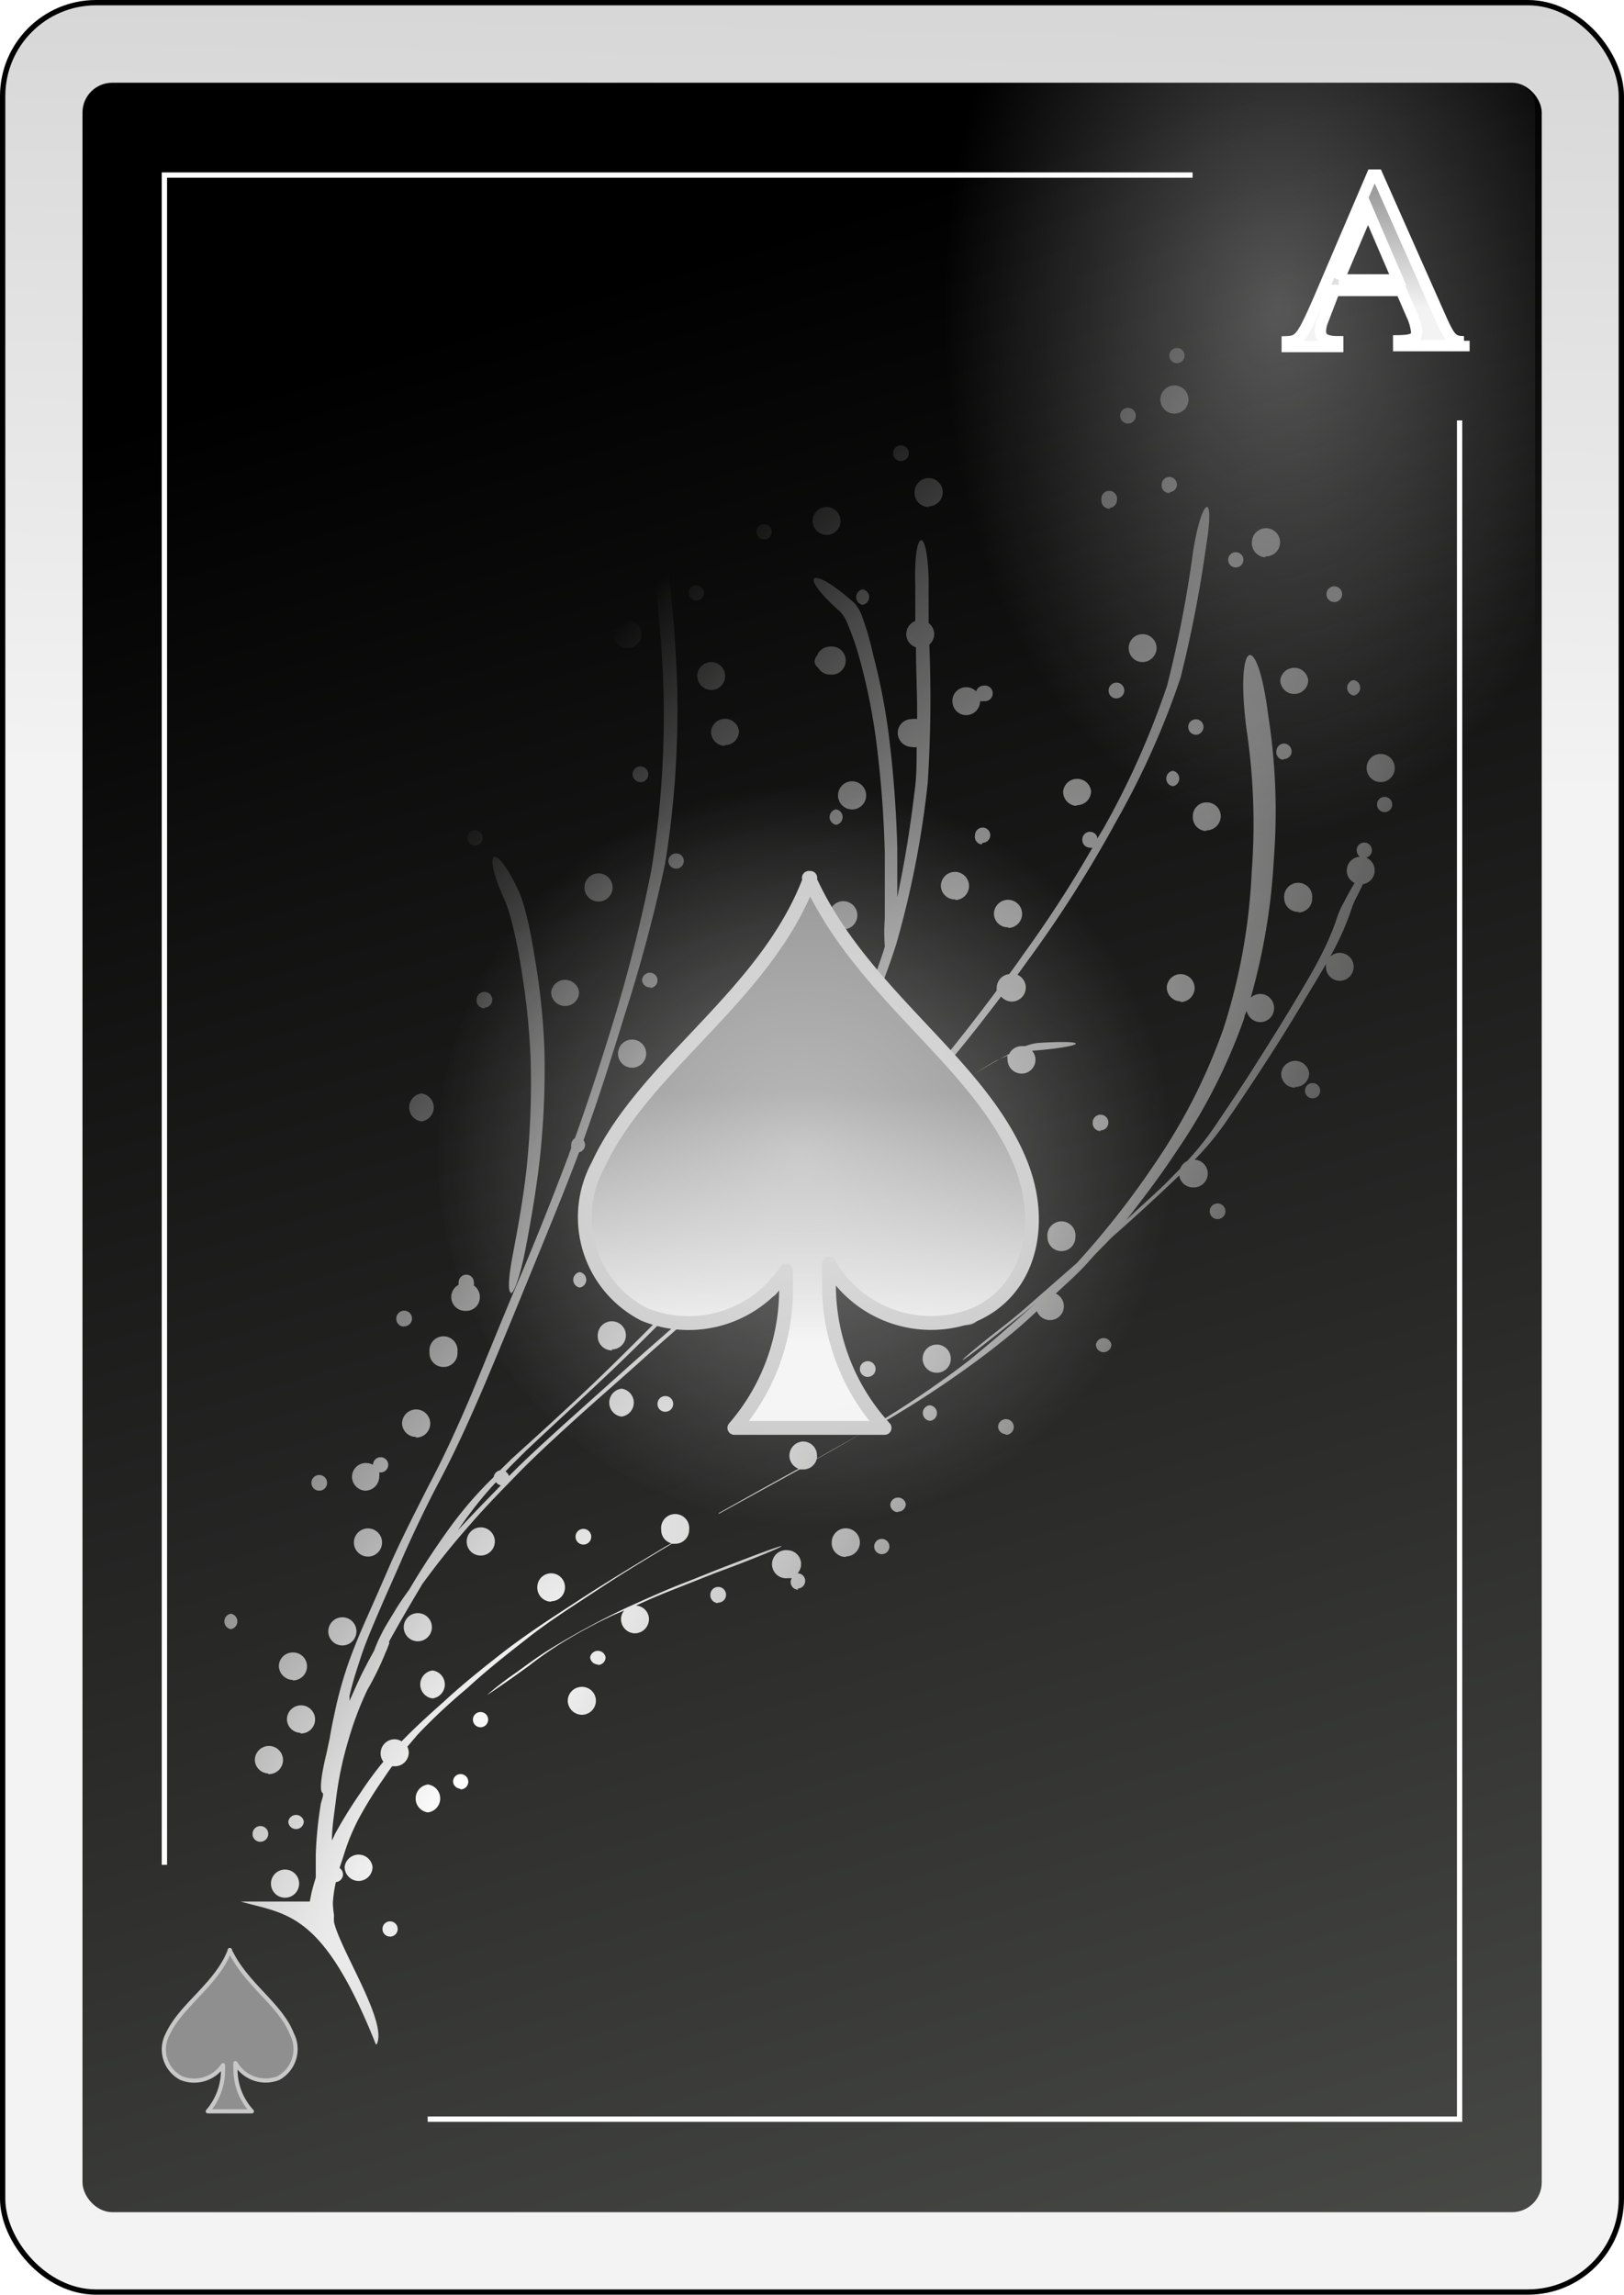 <?xml version="1.0" encoding="UTF-8" standalone="no"?>
<svg
   id="svg2"
   viewBox="0 0 70.38 99.42"
   version="1.1"
   sodipodi:docname="SA.svg"
   inkscape:version="1.3.2 (091e20e, 2023-11-25, custom)"
   width="70.38"
   height="99.42"
   xmlns:inkscape="http://www.inkscape.org/namespaces/inkscape"
   xmlns:sodipodi="http://sodipodi.sourceforge.net/DTD/sodipodi-0.dtd"
   xmlns:xlink="http://www.w3.org/1999/xlink"
   xmlns="http://www.w3.org/2000/svg"
   xmlns:svg="http://www.w3.org/2000/svg"
   xmlns:rdf="http://www.w3.org/1999/02/22-rdf-syntax-ns#"
   xmlns:cc="http://creativecommons.org/ns#"
   xmlns:dc="http://purl.org/dc/elements/1.1/">
  <sodipodi:namedview
     id="namedview6"
     pagecolor="#ffffff"
     bordercolor="#000000"
     borderopacity="0.25"
     inkscape:showpageshadow="2"
     inkscape:pageopacity="0.0"
     inkscape:pagecheckerboard="0"
     inkscape:deskcolor="#d1d1d1"
     inkscape:zoom="15.285714"
     inkscape:cx="34.771029"
     inkscape:cy="50.07944"
     inkscape:window-width="3840"
     inkscape:window-height="2054"
     inkscape:window-x="-11"
     inkscape:window-y="-11"
     inkscape:window-maximized="1"
     inkscape:current-layer="svg2" />
  <defs
     id="defs6">
    <style
       id="style1">
      .cls-1 {
        filter: url(#filter63625-0);
      }

      .cls-2 {
        stroke: #000;
        fill: url(#linear-gradient);
      }

      .cls-2, .cls-6 {
        stroke-miterlimit: 10;
        stroke-width: 0.23px;
      }

      .cls-3 {
        fill: url(#linear-gradient-2);
      }

      .cls-4 {
        opacity: 0.31;
        fill: url(#radial-gradient);
      }

      .cls-11, .cls-4, .cls-5 {
        isolation: isolate;
      }

      .cls-5 {
        opacity: 0.32;
        fill: url(#radial-gradient-2);
      }

      .cls-6 {
        fill: none;
      }

      .cls-6, .cls-8 {
        stroke: #fff;
      }

      .cls-10, .cls-7 {
        stroke: #c8c8c8;
        stroke-linejoin: round;
      }

      .cls-7 {
        stroke-width: 0.18px;
        fill: url(#linear-gradient-3);
      }

      .cls-8 {
        stroke-width: 0.49px;
        fill: url(#linear-gradient-4);
      }

      .cls-9 {
        fill: url(#radial-gradient-3);
      }

      .cls-10 {
        stroke-width: 0.6px;
        fill: url(#linear-gradient-5);
      }

      .cls-11 {
        opacity: 0.4;
        fill: url(#radial-gradient-4);
      }
    </style>
    <filter
       id="filter63625-0"
       name="filter63625-0"
       x="-0.129"
       y="-0.091"
       width="1.257"
       height="1.182">
      <feGaussianBlur
         result="feGaussianBlur63627-4"
         stdDeviation="3.76"
         id="feGaussianBlur1" />
    </filter>
    <linearGradient
       id="linear-gradient"
       x1="-1322.17"
       y1="-2189.64"
       x2="-1312.69"
       y2="-1675.13"
       gradientTransform="matrix(0.23,0,0,-0.23,341.89,-460.44)"
       gradientUnits="userSpaceOnUse">
      <stop
         offset="0"
         stop-color="#f3f3f3"
         id="stop1" />
      <stop
         offset="1"
         stop-color="#8f8f8f"
         id="stop2" />
    </linearGradient>
    <linearGradient
       id="linear-gradient-2"
       x1="-1735.43"
       y1="-1963.83"
       x2="-1603.14"
       y2="-2401.55"
       gradientTransform="matrix(0.24,0,0,-0.24,443.41,-447.7)"
       gradientUnits="userSpaceOnUse">
      <stop
         offset="0"
         id="stop3" />
      <stop
         offset="1"
         stop-color="#555753"
         id="stop4" />
    </linearGradient>
    <radialGradient
       id="radial-gradient"
       cx="2545.77"
       cy="6295.64"
       r="58.68"
       gradientTransform="matrix(-0.23,0,0,0.21,592.01,-1202.33)"
       gradientUnits="userSpaceOnUse">
      <stop
         offset="0"
         stop-color="#fff"
         id="stop5" />
      <stop
         offset="1"
         stop-color="#fff"
         stop-opacity="0"
         id="stop6" />
    </radialGradient>
    <radialGradient
       id="radial-gradient-2"
       cx="-1355.97"
       cy="-1183.84"
       r="63.15"
       gradientTransform="matrix(0.23,0,0,-0.36,374.45,-403.31)"
       xlink:href="#radial-gradient" />
    <linearGradient
       id="linear-gradient-3"
       x1="-7637.33"
       y1="-12421.6"
       x2="-7637.33"
       y2="-12367.07"
       gradientTransform="matrix(0.06,0,0,-0.06,486.06,-626.44)"
       xlink:href="#linear-gradient" />
    <linearGradient
       id="linear-gradient-4"
       x1="198.34"
       y1="891.06"
       x2="198.34"
       y2="896.87"
       gradientTransform="matrix(1,0,0,-1,-131.55,913.82)"
       xlink:href="#linear-gradient" />
    <radialGradient
       id="radial-gradient-3"
       cx="709.6"
       cy="1329.35"
       r="25.37"
       gradientTransform="matrix(0.83,0.56,2.15,-3.16,-3419.44,3889.27)"
       xlink:href="#radial-gradient" />
    <linearGradient
       id="linear-gradient-5"
       x1="-2078.91"
       y1="-2893.78"
       x2="-2078.91"
       y2="-2839.24"
       gradientTransform="matrix(0.21,0,0,-0.2,477.58,-511.07)"
       xlink:href="#linear-gradient" />
    <radialGradient
       id="radial-gradient-4"
       cx="118.07"
       cy="43.69"
       r="26.74"
       gradientTransform="matrix(0.6,0,0,-0.6,-28.88,85.69)"
       xlink:href="#radial-gradient" />
    <linearGradient
       inkscape:collect="always"
       xlink:href="#linear-gradient"
       id="linearGradient1"
       gradientUnits="userSpaceOnUse"
       gradientTransform="matrix(0.23,0,0,-0.23,341.89,-460.44)"
       x1="-1322.17"
       y1="-2189.64"
       x2="-1312.69"
       y2="-1675.13" />
    <radialGradient
       inkscape:collect="always"
       xlink:href="#radial-gradient"
       id="radialGradient1"
       gradientUnits="userSpaceOnUse"
       gradientTransform="matrix(-0.23,0,0,0.21,592.01,-1202.33)"
       cx="2545.77"
       cy="6295.64"
       r="58.68" />
  </defs>
  <title
     id="title6">Jack of Spades</title>
  <g
     id="_1_spade"
     data-name="1_spade"
     transform="translate(-7.175,-9.415)">
    <g
       id="use70761">
      <g
         id="g65584">
        <rect
           id="rect65588"
           class="cls-2"
           x="7.29"
           y="9.53"
           width="70.15"
           height="99.19"
           rx="4.05"
           ry="4.05"
           style="fill:url(#linearGradient1)" />
        <rect
           id="rect3662"
           class="cls-3"
           x="10.75"
           y="13"
           width="63.24"
           height="92.26"
           rx="1.29"
           ry="1.29"
           style="fill:url(#linear-gradient-2)" />
        <rect
           id="rect65592"
           class="cls-4"
           x="10.99"
           y="81.02"
           width="26.55"
           height="24.28"
           style="fill:url(#radialGradient1)" />
        <path
           id="rect65594"
           class="cls-5"
           d="m 46.2,13 h 26.5 a 1,1 0 0 1 1,1 v 43.2 a 1,1 0 0 1 -1,1 H 46.2 a 1,1 0 0 1 -1,-1 V 14 a 1,1 0 0 1 1,-1 z"
           style="fill:url(#radial-gradient-2)" />
        <path
           id="path65596"
           class="cls-6"
           d="M 25.71,101.23 H 70.43 V 27.63 M 58.86,17 H 14.3 v 73.21" />
      </g>
    </g>
    <g
       id="use74188">
      <path
         id="path74108"
         class="cls-7"
         d="m 17.14,93.9 c -0.56,1.49 -2.11,2.37 -2.7,3.65 a 1.4,1.4 0 0 0 0.59,1.9 1.5,1.5 0 0 0 1.81,-0.56 v 0.2 a 2.71,2.71 0 0 1 -0.66,1.8 h 1.91 a 2.66,2.66 0 0 1 -0.71,-1.84 2,2 0 0 1 0,-0.25 1.51,1.51 0 0 0 1.86,0.65 1.43,1.43 0 0 0 0.59,-1.9 c -0.5,-1.3 -2,-2.15 -2.7,-3.65 z"
         style="fill:url(#linear-gradient-3)" />
    </g>
    <g
       id="use7053">
      <path
         id="text6966"
         class="cls-8"
         d="m 70.62,24.22 c -0.5,0 -0.61,-0.14 -1,-1 L 66.86,17 h -0.22 l -2.31,5.4 c -0.71,1.62 -0.84,1.8 -1.37,1.82 v 0.21 h 2.19 v -0.21 c -0.53,0 -0.75,-0.14 -0.75,-0.45 a 1.19,1.19 0 0 1 0.09,-0.44 L 65,22 h 2.9 l 0.46,1.06 a 2.29,2.29 0 0 1 0.21,0.74 c 0,0.28 -0.19,0.37 -0.78,0.38 v 0.21 h 2.83 v -0.21 m -5.43,-2.64 1.27,-3 1.29,3 h -2.56"
         style="fill:url(#linear-gradient-4)" />
    </g>
    <path
       id="path4136"
       class="cls-9"
       d="m 23.49,98 c 0.53,-0.91 -1.57,-4.1 -1.84,-5.31 a 2.68,2.68 0 0 1 0,-0.3 4.57,4.57 0 0 1 -0.05,-0.52 5.54,5.54 0 0 1 0.13,-0.91 0.34,0.34 0 0 0 0.31,-0.33 0.33,0.33 0 0 0 -0.15,-0.28 c 0.07,-0.22 0.15,-0.45 0.22,-0.68 a 9.11,9.11 0 0 1 0.6,-1.44 17.75,17.75 0 0 1 1.09,-1.76 c 0.12,-0.18 0.24,-0.36 0.37,-0.53 h 0.11 a 0.6,0.6 0 0 0 0.61,-0.6 0.71,0.71 0 0 0 -0.06,-0.25 l 0.45,-0.53 a 25.9,25.9 0 0 1 2.14,-2 c 0.8,-0.74 1.66,-1.42 2.53,-2.1 1,-0.8 2.12,-1.5 3.21,-2.22 1.09,-0.72 2.08,-1.31 3.13,-1.94 h 0.15 a 0.6,0.6 0 0 0 0.6,-0.6 0.61,0.61 0 1 0 -1.21,0 0.59,0.59 0 0 0 0.44,0.58 l -0.3,0.17 c -1.28,0.77 -2.56,1.54 -3.81,2.36 -1.09,0.71 -2.19,1.42 -3.22,2.22 -0.87,0.68 -1.73,1.37 -2.53,2.11 -0.63,0.56 -1.25,1.12 -1.83,1.72 a 0.62,0.62 0 0 0 -0.3,-0.09 0.61,0.61 0 0 0 -0.61,0.61 0.56,0.56 0 0 0 0.12,0.36 15.06,15.06 0 0 0 -1,1.36 19.84,19.84 0 0 0 -1.09,1.76 l -0.14,0.3 c 0,-0.61 0.11,-1.21 0.18,-1.82 a 15.47,15.47 0 0 1 0.53,-2.52 14.21,14.21 0 0 1 0.83,-2.2 12.69,12.69 0 0 0 0.79,-1.62 c 0.06,-0.12 0.1,-0.25 0.15,-0.37 v -0.1 c 0.43,-0.78 0.88,-1.55 1.34,-2.32 0,0 0.06,-0.1 0.08,-0.14 0.17,-0.24 0.35,-0.47 0.52,-0.7 0.49,-0.64 1,-1.26 1.54,-1.87 0.67,-0.78 1.4,-1.52 2.12,-2.26 0.72,-0.74 1.68,-1.62 2.54,-2.4 0.86,-0.78 1.87,-1.65 2.8,-2.49 0.93,-0.84 2,-1.76 3,-2.63 1,-0.87 2.21,-2 3.29,-3 L 43,61 a 11.41,11.41 0 0 0 1.68,-1.33 c 1.11,-1 2.23,-1.87 3.39,-2.75 a 16.52,16.52 0 0 1 2.27,-1.55 l 0.5,-0.22 a 0.53,0.53 0 0 0 0,0.18 0.61,0.61 0 0 0 0.61,0.6 0.6,0.6 0 0 0 0.6,-0.6 0.59,0.59 0 0 0 -0.15,-0.39 c 2.24,-0.17 2.7,-0.49 0.28,-0.34 a 2.16,2.16 0 0 0 -0.57,0.14 h -0.16 a 0.6,0.6 0 0 0 -0.54,0.34 21.71,21.71 0 0 0 -3.4,2.2 c -1.16,0.88 -2.27,1.81 -3.38,2.75 -0.45,0.38 -0.76,0.66 -0.93,0.82 0.58,-0.57 1.15,-1.14 1.72,-1.72 1.25,-1.26 2.43,-2.58 3.58,-3.93 0.71,-0.85 1.39,-1.73 2.06,-2.61 a 0.62,0.62 0 0 0 0.47,0.22 0.61,0.61 0 0 0 0.6,-0.61 0.6,0.6 0 0 0 -0.36,-0.55 l 0.89,-1.23 a 53.23,53.23 0 0 0 3.39,-5.42 35.49,35.49 0 0 0 2.79,-6.23 54.45,54.45 0 0 0 1.12,-5.8 c 0.38,-2.33 -0.21,-2 -0.58,0.34 A 51.89,51.89 0 0 1 57.76,39.1 35.92,35.92 0 0 1 55,45.3 c -0.09,0.15 -0.18,0.29 -0.26,0.44 a 0.332,0.332 0 0 0 -0.66,0.07 0.33,0.33 0 0 0 0.33,0.33 0.2,0.2 0 0 0 0.11,0 52.11,52.11 0 0 1 -3,4.63 c -0.2,0.29 -0.4,0.57 -0.61,0.85 a 0.6,0.6 0 0 0 -0.54,0.59 0.49,0.49 0 0 0 0,0.12 c -0.81,1.09 -1.65,2.17 -2.52,3.22 -1.15,1.35 -2.33,2.67 -3.58,3.93 -1.25,1.26 -2.37,2.36 -3.58,3.52 -1.21,1.16 -2.17,2 -3.3,3 -1.13,1 -2,1.75 -3,2.64 l -2.79,2.5 c -0.8,0.73 -1.61,1.46 -2.37,2.23 a 0.31,0.31 0 0 0 -0.15,-0.2 c 0.29,-0.31 0.6,-0.61 0.9,-0.91 1,-0.94 2,-1.86 3,-2.8 1.19,-1.11 2.34,-2.25 3.48,-3.41 a 38,38 0 0 0 3.61,-4.19 46.6,46.6 0 0 0 3.29,-5.4 34.93,34.93 0 0 0 2.65,-6.12 41.42,41.42 0 0 0 1.37,-7 57.54,57.54 0 0 0 0.07,-6 0.59,0.59 0 0 0 0.21,-0.45 0.61,0.61 0 0 0 -0.24,-0.48 c 0,-0.25 0,-0.5 0,-0.74 0,-0.42 0,-0.84 0,-1.25 -0.09,-2.35 -0.66,-2 -0.58,0.33 0,0.42 0,0.83 0,1.25 0,0.11 0,0.22 0,0.32 a 0.61,0.61 0 0 0 -0.39,0.57 0.6,0.6 0 0 0 0.42,0.57 c 0,1 0.06,2.07 0.05,3.11 a 0.59,0.59 0 0 0 -0.23,0 0.6,0.6 0 0 0 -0.61,0.6 0.62,0.62 0 0 0 0.61,0.61 0.46,0.46 0 0 0 0.21,0 c 0,0.67 0,1.34 -0.1,2 -0.18,1.51 -0.42,3 -0.74,4.51 0,-0.71 0,-1.42 0,-2.13 a 49.82,49.82 0 0 0 -0.38,-5 27.62,27.62 0 0 0 -0.67,-3.4 A 12.17,12.17 0 0 0 44.49,36 2,2 0 0 0 44.22,35.56 c -1.9,-1.71 -2.54,-1.32 -0.62,0.37 a 1.57,1.57 0 0 1 0.27,0.43 12,12 0 0 1 0.57,1.64 26.11,26.11 0 0 1 0.69,3.39 47.29,47.29 0 0 1 0.39,5 c 0,0.94 0,1.88 0,2.82 a 8,8 0 0 0 0,1.21 2.17,2.17 0 0 1 -0.07,0.24 c -0.38,1.15 -0.82,2.28 -1.31,3.39 a 0.58,0.58 0 0 0 -0.52,-0.3 0.6,0.6 0 0 0 -0.6,0.6 0.61,0.61 0 0 0 0.6,0.61 h 0.12 c -0.29,0.62 -0.6,1.23 -0.94,1.83 a 47.28,47.28 0 0 1 -3.29,5.41 40.14,40.14 0 0 1 -3.62,4.19 c -1.15,1.16 -2.3,2.31 -3.48,3.42 -1,0.94 -2,1.85 -3.05,2.8 l -0.52,0.51 a 0.34,0.34 0 0 0 -0.27,0.29 16.78,16.78 0 0 0 -1.76,2 34.35,34.35 0 0 0 -1.91,2.89 c -0.22,0.3 -0.43,0.6 -0.62,0.92 -0.19,0.32 -0.41,0.65 -0.58,1 a 5.64,5.64 0 0 0 -0.31,0.71 v 0 c -0.17,0.3 -0.33,0.61 -0.49,0.92 -0.16,0.31 -0.39,0.84 -0.58,1.26 a 1.55,1.55 0 0 0 0,-0.21 c 0.13,-0.59 0.32,-1.16 0.51,-1.74 0.19,-0.58 0.52,-1.35 0.8,-2 0.35,-0.82 0.72,-1.62 1.07,-2.44 0.49,-1.09 1,-2.16 1.57,-3.23 0.69,-1.31 1.29,-2.65 1.87,-4 0.7,-1.65 1.38,-3.31 2.07,-5 0.69,-1.69 1.41,-3.42 2.06,-5.15 a 0.34,0.34 0 0 0 0.26,-0.33 0.32,0.32 0 0 0 -0.07,-0.19 C 33.12,57 33.7,55.16 34.27,53.31 A 66.84,66.84 0 0 0 36,46.83 41.74,41.74 0 0 0 36.52,39.09 c -0.08,-2.64 -0.39,-5.26 -0.71,-7.87 -0.2,-1.57 -0.43,-3.14 -0.68,-4.71 a 5.34,5.34 0 0 0 -0.35,-1.39 0.58,0.58 0 0 0 0.19,0 0.6,0.6 0 1 0 -0.44,-0.19 3.86,3.86 0 0 0 0,1.88 c 0.11,0.7 0.22,1.39 0.32,2.09 a 0.32,0.32 0 0 0 -0.23,-0.09 0.34,0.34 0 1 0 0.3,0.49 c 0.1,0.74 0.21,1.48 0.3,2.22 0,0.19 0,0.38 0.07,0.57 a 0.53,0.53 0 0 0 -0.28,-0.07 0.61,0.61 0 0 0 0,1.21 0.57,0.57 0 0 0 0.39,-0.15 c 0.25,2.09 0.47,4.2 0.53,6.31 a 41.75,41.75 0 0 1 -0.53,7.74 67,67 0 0 1 -1.64,6.53 c -0.52,1.7 -1.07,3.4 -1.67,5.07 a 0.34,0.34 0 0 0 -0.16,0.29 0.51,0.51 0 0 0 0,0.13 l -0.12,0.34 c -0.68,1.8 -1.39,3.59 -2.14,5.35 -0.75,1.76 -1.37,3.32 -2.07,5 -0.58,1.36 -1.19,2.71 -1.88,4 -0.54,1.07 -1.09,2.14 -1.58,3.23 -0.35,0.81 -0.71,1.63 -1.07,2.44 -0.36,0.81 -0.57,1.33 -0.81,2 a 18.09,18.09 0 0 0 -0.5,1.74 c -0.11,0.5 -0.22,1 -0.3,1.5 -0.05,0.21 -0.09,0.43 -0.14,0.65 -0.26,1.06 -0.28,1.6 -0.18,1.68 0.1,0.08 -0.05,0.36 -0.07,0.54 a 17,17 0 0 0 -0.21,2.14 v 1 c -0.07,0.24 -0.15,0.49 -0.2,0.74 l -0.06,0.3 h -3 c 2,0.57 3.56,0.41 5.86,6.18 z m 0.59,-4.68 a 0.33,0.33 0 0 0 0,-0.66 0.33,0.33 0 0 0 0,0.66 z m -4.63,-1.69 a 0.61,0.61 0 1 0 0,-1.21 0.61,0.61 0 0 0 0,1.21 z m 3.26,-0.72 a 0.61,0.61 0 0 0 0.61,-0.61 0.61,0.61 0 0 0 -1.21,0 0.61,0.61 0 0 0 0.6,0.61 z m -4.26,-1.7 a 0.34,0.34 0 1 0 -0.33,-0.33 0.33,0.33 0 0 0 0.33,0.33 z M 20,88.66 a 0.33,0.33 0 0 0 0.34,-0.33 0.34,0.34 0 0 0 -0.67,0 0.33,0.33 0 0 0 0.33,0.33 z m 5.72,-0.72 a 0.61,0.61 0 0 0 0,-1.21 0.61,0.61 0 0 0 0,1.21 z m 1.42,-1 a 0.33,0.33 0 0 0 0.33,-0.33 0.33,0.33 0 0 0 -0.33,-0.33 0.32,0.32 0 0 0 -0.33,0.33 0.33,0.33 0 0 0 0.29,0.3 z m -8.32,-0.66 a 0.61,0.61 0 1 0 -0.6,-0.6 0.6,0.6 0 0 0 0.56,0.57 z m 1.4,-1.76 a 0.61,0.61 0 1 0 -0.61,-0.61 0.6,0.6 0 0 0 0.57,0.58 z M 28,84.25 A 0.33,0.33 0 1 0 27.67,83.92 0.33,0.33 0 0 0 28,84.25 Z m 4.38,-0.54 A 0.61,0.61 0 0 0 33,83.1 a 0.6,0.6 0 0 0 -0.61,-0.6 0.61,0.61 0 0 0 -0.61,0.6 0.62,0.62 0 0 0 0.61,0.61 z M 25.92,83 a 0.61,0.61 0 0 0 0,-1.21 0.61,0.61 0 0 0 0,1.21 z m 2.37,-0.15 c 0,0 0.71,-0.46 1.83,-1.28 a 16.25,16.25 0 0 1 1.44,-1 21.66,21.66 0 0 1 2.2,-1.18 l 0.47,-0.2 a 0.56,0.56 0 0 0 -0.14,0.38 0.61,0.61 0 0 0 0.6,0.61 0.62,0.62 0 0 0 0.61,-0.61 0.59,0.59 0 0 0 -0.57,-0.59 c 0.52,-0.24 1.05,-0.47 1.59,-0.68 l 1.82,-0.72 0.78,-0.29 c 2.39,-0.91 3,-1.27 0.62,-0.36 l -0.78,0.3 c -0.61,0.23 -1.21,0.48 -1.82,0.72 -0.87,0.33 -1.72,0.72 -2.57,1.1 A 34.24,34.24 0 0 0 31,80.87 c -0.5,0.31 -1,0.68 -1.44,1 a 14.59,14.59 0 0 0 -1.22,0.93 z m -8.42,-0.63 a 0.61,0.61 0 0 0 0.61,-0.61 0.6,0.6 0 0 0 -0.61,-0.6 0.6,0.6 0 0 0 -0.61,0.6 0.62,0.62 0 0 0 0.61,0.59 z m 13.22,-0.67 a 0.33,0.33 0 0 0 0.33,-0.33 0.34,0.34 0 0 0 -0.67,0 0.34,0.34 0 0 0 0.34,0.31 z m -11,-0.85 a 0.61,0.61 0 0 0 0,-1.21 0.61,0.61 0 1 0 0,1.21 z m 3.27,-0.18 a 0.61,0.61 0 0 0 0,-1.21 0.61,0.61 0 1 0 0,1.21 z M 17.18,80 a 0.34,0.34 0 0 0 0,-0.67 0.34,0.34 0 0 0 0,0.67 z m 21.11,-1.15 a 0.34,0.34 0 1 0 -0.33,-0.34 0.34,0.34 0 0 0 0.33,0.36 z m -7.23,-0.06 a 0.6,0.6 0 0 0 0.6,-0.61 0.6,0.6 0 0 0 -0.6,-0.6 0.6,0.6 0 0 0 -0.6,0.6 0.61,0.61 0 0 0 0.6,0.63 z m 10.68,-0.55 a 0.33,0.33 0 0 0 0.33,-0.33 0.33,0.33 0 0 0 -0.33,-0.33 v 0 a 0.6,0.6 0 0 0 -0.42,-1 0.61,0.61 0 1 0 0,1.21 h 0.17 a 0.34,0.34 0 0 0 -0.05,0.17 0.33,0.33 0 0 0 0.33,0.33 z m 2.09,-1.39 a 0.61,0.61 0 1 0 -0.61,-0.61 0.6,0.6 0 0 0 0.61,0.63 z m -20.63,0 a 0.61,0.61 0 0 0 0,-1.21 0.61,0.61 0 1 0 0,1.21 z M 28,76.81 a 0.61,0.61 0 1 0 -0.6,-0.6 0.6,0.6 0 0 0 0.6,0.6 z m 17.4,-0.06 a 0.33,0.33 0 1 0 -0.34,-0.33 0.33,0.33 0 0 0 0.31,0.33 z m -13,-0.42 a 0.34,0.34 0 1 0 0,-0.67 0.34,0.34 0 0 0 0,0.67 z m -5.53,-0.4 c 0.2,-0.29 0.39,-0.57 0.6,-0.85 a 16.79,16.79 0 0 1 1.2,-1.45 0.34,0.34 0 0 0 0.21,0.14 c -0.65,0.67 -1.3,1.33 -1.91,2 a 1.47,1.47 0 0 1 -0.1,0.13 z M 38.33,75 l 2,-1.1 1.49,-0.82 h 0.17 a 0.6,0.6 0 0 0 0.58,-0.45 c 0.7,-0.39 1.39,-0.79 2.08,-1.19 l -2.07,1.17 a 0.57,0.57 0 0 0 0,-0.13 0.6,0.6 0 0 0 -0.6,-0.61 0.61,0.61 0 0 0 -0.2,1.18 l -0.47,0.26 c -1,0.55 -2,1.11 -3,1.67 z m 7.76,-0.09 a 0.33,0.33 0 0 0 0.34,-0.33 0.34,0.34 0 0 0 -0.67,0 0.33,0.33 0 0 0 0.33,0.35 z M 23,74 a 0.61,0.61 0 0 0 0.61,-0.61 0.57,0.57 0 0 0 0,-0.18 h 0.06 a 0.33,0.33 0 0 0 0.33,-0.33 0.33,0.33 0 1 0 -0.66,0 0.65,0.65 0 0 0 -0.31,-0.08 0.6,0.6 0 0 0 -0.6,0.6 A 0.61,0.61 0 0 0 23,74 Z m -2,0 A 0.34,0.34 0 1 0 20.67,73.66 0.34,0.34 0 0 0 21,74 Z m 4.21,-2.3 a 0.61,0.61 0 1 0 -0.61,-0.6 0.6,0.6 0 0 0 0.6,0.57 z m 25.55,-0.12 a 0.34,0.34 0 1 0 -0.33,-0.33 0.34,0.34 0 0 0 0.32,0.3 z m -5.9,-0.21 0.91,-0.52 a 44,44 0 0 0 4.34,-2.93 c 0.71,-0.55 1.39,-1.11 2,-1.7 a 0.61,0.61 0 0 0 0.57,0.39 0.6,0.6 0 0 0 0.6,-0.6 0.61,0.61 0 0 0 -0.35,-0.55 c 0.48,-0.45 1,-0.9 1.41,-1.37 0.41,-0.47 0.66,-0.69 1,-1.05 v 0 c 1,-0.88 1.94,-1.74 2.89,-2.65 l 0.05,-0.05 a 0.6,0.6 0 0 0 0.6,0.52 0.601,0.601 0 0 0 0.07,-1.2 12.64,12.64 0 0 0 1.5,-1.85 c 0.58,-0.84 1.14,-1.69 1.69,-2.54 0.55,-0.85 1.08,-1.71 1.6,-2.58 0.3,-0.5 0.61,-1 0.9,-1.51 a 0.49,0.49 0 0 0 0,0.12 0.6,0.6 0 0 0 0.6,0.61 0.61,0.61 0 0 0 0.6,-0.61 0.6,0.6 0 0 0 -0.6,-0.6 0.57,0.57 0 0 0 -0.42,0.17 l 0.24,-0.45 a 12.1,12.1 0 0 0 0.62,-1.43 5.37,5.37 0 0 1 0.21,-0.56 c 0.14,-0.27 0.26,-0.51 0.35,-0.71 a 0.59,0.59 0 0 0 0.51,-0.59 0.6,0.6 0 0 0 -0.37,-0.56 0.32,0.32 0 0 0 0.25,-0.32 0.33,0.33 0 0 0 -0.33,-0.33 0.33,0.33 0 0 0 -0.33,0.33 0.35,0.35 0 0 0 0.14,0.28 0.61,0.61 0 0 0 -0.57,0.6 0.59,0.59 0 0 0 0.34,0.54 c -0.18,0.3 -0.38,0.66 -0.61,1.12 a 5.37,5.37 0 0 0 -0.21,0.56 12.1,12.1 0 0 1 -0.62,1.43 c -0.39,0.77 -0.85,1.52 -1.3,2.27 -0.45,0.75 -1.06,1.72 -1.6,2.57 -0.54,0.85 -1.11,1.7 -1.68,2.54 a 12.49,12.49 0 0 1 -1.24,1.56 0.61,0.61 0 0 0 -0.3,0.33 l -0.68,0.69 c -0.54,0.52 -1.09,1 -1.65,1.53 0.78,-1 1.5,-1.95 2.19,-3 a 24.71,24.71 0 0 0 2.92,-5.75 c 0,-0.1 0.07,-0.21 0.1,-0.31 a 0.62,0.62 0 0 0 0.59,0.49 0.6,0.6 0 0 0 0.6,-0.61 0.6,0.6 0 0 0 -0.6,-0.61 0.62,0.62 0 0 0 -0.41,0.16 27.39,27.39 0 0 0 1,-6 26.89,26.89 0 0 0 -0.24,-6.21 c -0.49,-3.86 -1.44,-3.31 -0.95,0.54 a 27.56,27.56 0 0 1 0.23,6.22 25.83,25.83 0 0 1 -1.23,6.81 25,25 0 0 1 -2.92,5.76 37.16,37.16 0 0 1 -3.43,4.38 l -2.16,1.89 c -0.52,0.46 -1.08,0.89 -1.63,1.32 -1.9,1.53 -1.3,1.18 0.6,-0.34 0.5,-0.4 1,-0.78 1.48,-1.2 v 0 c -1,0.9 -2,1.77 -3,2.58 a 42.54,42.54 0 0 1 -4.27,2.88 z m -3.35,-0.15 a 0.34,0.34 0 1 0 -0.33,-0.34 0.34,0.34 0 0 0 0.32,0.31 z m 6,-0.25 a 0.34,0.34 0 0 0 0.27,-0.33 0.34,0.34 0 0 0 -0.33,-0.34 0.34,0.34 0 0 0 0,0.67 z m -13.4,-0.18 a 0.61,0.61 0 0 0 0,-1.21 0.61,0.61 0 0 0 0,1.21 z M 36,70.58 A 0.34,0.34 0 1 0 35.67,70.25 0.33,0.33 0 0 0 36,70.58 Z m 8.78,-1.51 a 0.34,0.34 0 1 0 -0.34,-0.34 0.34,0.34 0 0 0 0.33,0.34 z m 3,-0.18 a 0.6,0.6 0 0 0 0.6,-0.61 0.61,0.61 0 1 0 -0.6,0.61 z M 26.4,68.64 A 0.6,0.6 0 0 0 27,68 0.61,0.61 0 1 0 25.79,68 0.6,0.6 0 0 0 26.4,68.64 Z M 55,68 a 0.34,0.34 0 0 0 0.34,-0.33 0.34,0.34 0 0 0 -0.67,0 A 0.33,0.33 0 0 0 55,68 Z M 33.68,67.88 a 0.61,0.61 0 1 0 -0.6,-0.61 0.61,0.61 0 0 0 0.64,0.65 z m -9,-1 a 0.34,0.34 0 1 0 -0.33,-0.33 0.33,0.33 0 0 0 0.33,0.34 z m 24.41,-0.06 a 0.61,0.61 0 1 0 -0.61,-0.61 0.6,0.6 0 0 0 0.61,0.62 z M 27.37,66.21 a 0.59,0.59 0 0 0 0.6,-0.6 0.6,0.6 0 0 0 -0.26,-0.5 0.3,0.3 0 0 0 0,-0.13 0.33,0.33 0 0 0 -0.33,-0.34 0.34,0.34 0 0 0 -0.33,0.34 0.36,0.36 0 0 0 0,0.1 0.6,0.6 0 0 0 0.28,1.13 z m 13.07,-0.54 a 0.61,0.61 0 0 0 0,-1.21 0.61,0.61 0 1 0 0,1.21 z M 29.3,65.46 c 0.14,0 0.41,-0.7 0.65,-1.94 0.24,-1.24 0.46,-2.54 0.61,-3.82 a 36,36 0 0 0 0.21,-4.76 30,30 0 0 0 -0.34,-3.55 C 30.3,50.6 30.18,49.81 29.98,49.03 a 7.2,7.2 0 0 0 -0.28,-0.9 c -1.05,-2.33 -1.71,-2 -0.62,0.36 a 7.06,7.06 0 0 1 0.28,0.89 24,24 0 0 1 0.46,2.36 30.26,30.26 0 0 1 0.35,3.55 A 36,36 0 0 1 30,60 c -0.14,1.28 -0.37,2.55 -0.61,3.82 -0.21,1.1 -0.19,1.61 -0.06,1.6 z m 12.92,0 a 0.34,0.34 0 1 0 -0.33,-0.33 0.33,0.33 0 0 0 0.33,0.31 z M 32.3,65.2 a 0.34,0.34 0 0 0 0,-0.67 0.34,0.34 0 0 0 0,0.67 z m 4,-1.09 a 0.61,0.61 0 1 0 -0.61,-0.61 0.6,0.6 0 0 0 0.58,0.61 z m 16.87,-0.49 a 0.6,0.6 0 0 0 0.61,-0.6 0.61,0.61 0 1 0 -1.21,0 0.6,0.6 0 0 0 0.57,0.6 z M 60,62.23 a 0.34,0.34 0 0 0 0,-0.67 0.34,0.34 0 1 0 0,0.67 z M 48.42,59.39 a 0.61,0.61 0 1 0 -0.6,-0.6 0.6,0.6 0 0 0 0.6,0.6 z m 6.44,-1 a 0.34,0.34 0 1 0 -0.33,-0.33 0.34,0.34 0 0 0 0.33,0.36 z M 25.44,58 a 0.61,0.61 0 0 0 0,-1.21 0.61,0.61 0 0 0 0,1.21 z m 15.3,-0.25 a 0.59,0.59 0 0 0 0.6,-0.6 0.6,0.6 0 0 0 -0.6,-0.61 0.61,0.61 0 0 0 -0.6,0.61 0.6,0.6 0 0 0 0.6,0.6 z M 64.06,57 A 0.33,0.33 0 1 0 63.73,56.67 0.33,0.33 0 0 0 64.06,57 Z M 63.3,56.51 a 0.6,0.6 0 0 0 0.61,-0.6 0.61,0.61 0 0 0 -1.21,0 0.6,0.6 0 0 0 0.6,0.63 z M 44.49,56.34 a 0.61,0.61 0 0 0 0,-1.22 0.61,0.61 0 0 0 0,1.22 z m -10,-0.67 a 0.61,0.61 0 1 0 0,-1.21 0.61,0.61 0 0 0 0,1.21 z m -6.32,-2.6 a 0.34,0.34 0 1 0 -0.34,-0.34 0.34,0.34 0 0 0 0.36,0.37 z M 31.66,53 a 0.6,0.6 0 0 0 0.61,-0.6 0.61,0.61 0 0 0 -1.21,0 0.6,0.6 0 0 0 0.6,0.6 z m 26.68,-0.17 a 0.62,0.62 0 0 0 0.61,-0.61 0.61,0.61 0 0 0 -0.61,-0.6 0.6,0.6 0 0 0 -0.6,0.6 0.61,0.61 0 0 0 0.6,0.58 z m -23,-0.61 a 0.33,0.33 0 0 0 0.33,-0.33 0.33,0.33 0 0 0 -0.33,-0.33 0.34,0.34 0 0 0 -0.34,0.33 0.34,0.34 0 0 0 0.39,0.3 z m 8.38,-2.54 a 0.61,0.61 0 1 0 -0.61,-0.61 0.6,0.6 0 0 0 0.66,0.58 z m 7.13,-0.06 a 0.61,0.61 0 1 0 -0.6,-0.6 0.6,0.6 0 0 0 0.65,0.57 z m 12.59,-0.67 a 0.6,0.6 0 0 0 0.6,-0.6 0.61,0.61 0 1 0 -1.21,0 0.6,0.6 0 0 0 0.66,0.57 z M 33.19,48.47 a 0.61,0.61 0 0 0 0,-1.21 0.61,0.61 0 1 0 0,1.21 z m 15.36,-0.06 a 0.61,0.61 0 1 0 -0.6,-0.6 0.6,0.6 0 0 0 0.65,0.57 z M 36.48,47.05 a 0.33,0.33 0 0 0 0.33,-0.33 0.33,0.33 0 0 0 -0.33,-0.33 0.34,0.34 0 0 0 -0.34,0.33 0.34,0.34 0 0 0 0.34,0.33 z m -8.72,-1 a 0.33,0.33 0 1 0 0,-0.66 0.33,0.33 0 1 0 0,0.66 z m 22,-0.12 a 0.33,0.33 0 0 0 0.33,-0.33 0.33,0.33 0 0 0 -0.66,0 0.33,0.33 0 0 0 0.29,0.4 z m 9.71,-0.54 a 0.62,0.62 0 0 0 0.61,-0.61 0.6,0.6 0 0 0 -0.61,-0.6 0.59,0.59 0 0 0 -0.6,0.6 0.6,0.6 0 0 0 0.56,0.64 z M 43.41,45.15 a 0.34,0.34 0 0 0 0,-0.67 0.34,0.34 0 0 0 0,0.67 z M 67.18,44.6 a 0.33,0.33 0 0 0 0,-0.66 0.33,0.33 0 0 0 0,0.66 z m -23,-0.12 a 0.61,0.61 0 0 0 0,-1.21 0.61,0.61 0 1 0 0,1.21 z m 9.68,-0.18 a 0.61,0.61 0 0 0 0.6,-0.61 0.61,0.61 0 0 0 -1.21,0 0.61,0.61 0 0 0 0.56,0.64 z M 58,43.48 a 0.34,0.34 0 0 0 0,-0.67 0.34,0.34 0 0 0 0,0.67 z M 67,43.3 A 0.61,0.61 0 1 0 66.4,42.69 0.61,0.61 0 0 0 67,43.3 Z m -32,0 a 0.35,0.35 0 0 0 0.27,-0.34 0.34,0.34 0 1 0 -0.34,0.34 z m 27.82,-1 a 0.33,0.33 0 0 0 0.33,-0.33 0.34,0.34 0 0 0 -0.33,-0.34 0.34,0.34 0 0 0 -0.33,0.34 0.32,0.32 0 0 0 0.3,0.36 z M 38.6,41.7 a 0.61,0.61 0 0 0 0.6,-0.61 0.61,0.61 0 0 0 -1.21,0 0.61,0.61 0 0 0 0.58,0.64 z M 59,41.25 a 0.34,0.34 0 0 0 0.33,-0.34 0.33,0.33 0 1 0 -0.66,0 0.34,0.34 0 0 0 0.33,0.34 z M 49.05,40.4 a 0.61,0.61 0 0 0 0.6,-0.61 v 0 a 0.26,0.26 0 0 0 0.15,0 0.34,0.34 0 1 0 0,-0.67 0.34,0.34 0 0 0 -0.32,0.25 0.6,0.6 0 0 0 -0.43,-0.18 0.59,0.59 0 0 0 -0.6,0.6 0.6,0.6 0 0 0 0.6,0.61 z m 6.5,-0.73 a 0.34,0.34 0 1 0 -0.33,-0.33 0.33,0.33 0 0 0 0.37,0.33 z m 10.29,-0.12 a 0.34,0.34 0 0 0 0,-0.67 0.34,0.34 0 0 0 0,0.67 z m -2.58,-0.07 a 0.6,0.6 0 0 0 0.61,-0.6 0.61,0.61 0 0 0 -1.21,0 0.6,0.6 0 0 0 0.64,0.6 z M 38,39.31 A 0.6,0.6 0 0 0 38.6,38.7 0.6,0.6 0 0 0 38,38.1 0.61,0.61 0 0 0 37.39,38.7 0.62,0.62 0 0 0 38,39.31 Z m 5.14,-0.67 a 0.61,0.61 0 1 0 0,-1.21 0.6,0.6 0 0 0 -0.56,0.4 0.33,0.33 0 0 0 -0.1,0.23 0.33,0.33 0 0 0 0.15,0.28 0.58,0.58 0 0 0 0.53,0.3 z M 56.69,38.1 a 0.62,0.62 0 0 0 0.61,-0.61 0.61,0.61 0 0 0 -0.61,-0.6 0.6,0.6 0 0 0 -0.6,0.6 0.6,0.6 0 0 0 0.62,0.61 z M 34.37,37.49 a 0.61,0.61 0 0 0 0.61,-0.6 0.62,0.62 0 0 0 -0.61,-0.61 0.6,0.6 0 0 0 -0.6,0.61 0.6,0.6 0 0 0 0.62,0.6 z m 10.19,-1.87 a 0.34,0.34 0 0 0 0,-0.67 0.34,0.34 0 0 0 0,0.67 z M 65,35.5 A 0.34,0.34 0 1 0 64.66,35.16 0.34,0.34 0 0 0 65,35.5 Z M 37.35,35.43 a 0.33,0.33 0 0 0 0,-0.66 0.33,0.33 0 0 0 0,0.66 z M 60.73,34 a 0.33,0.33 0 0 0 0.33,-0.33 0.33,0.33 0 1 0 -0.66,0 0.33,0.33 0 0 0 0.33,0.33 z m 1.3,-0.48 A 0.61,0.61 0 1 0 61.43,32.91 0.61,0.61 0 0 0 62,33.56 Z M 40.29,32.79 a 0.33,0.33 0 0 0 0,-0.66 0.33,0.33 0 1 0 0,0.66 z M 43,32.59 a 0.6,0.6 0 0 0 0.6,-0.6 0.61,0.61 0 0 0 -0.6,-0.61 0.62,0.62 0 0 0 -0.61,0.61 0.61,0.61 0 0 0 0.61,0.6 z m -5.2,-1 a 0.6,0.6 0 0 0 0.61,-0.6 0.62,0.62 0 0 0 -0.61,-0.61 0.61,0.61 0 0 0 -0.61,0.61 0.6,0.6 0 0 0 0.65,0.63 z m 17.45,-0.17 a 0.34,0.34 0 0 0 0.33,-0.34 0.34,0.34 0 1 0 -0.67,0 0.34,0.34 0 0 0 0.38,0.37 z m -7.84,-0.07 a 0.61,0.61 0 1 0 -0.6,-0.61 0.61,0.61 0 0 0 0.64,0.64 z m 10.44,-0.61 a 0.33,0.33 0 0 0 0.33,-0.33 0.33,0.33 0 0 0 -0.33,-0.33 0.33,0.33 0 0 0 -0.33,0.33 0.32,0.32 0 0 0 0.37,0.36 z M 46.21,29.39 a 0.34,0.34 0 1 0 -0.33,-0.33 0.34,0.34 0 0 0 0.33,0.33 z m -13,-0.19 a 0.6,0.6 0 0 0 0.6,-0.6 0.6,0.6 0 0 0 -0.6,-0.6 0.6,0.6 0 0 0 -0.61,0.6 0.61,0.61 0 0 0 0.64,0.6 z M 56,27.76 a 0.34,0.34 0 1 0 0,-0.67 0.34,0.34 0 0 0 0,0.67 z m 2.15,-0.43 a 0.61,0.61 0 0 0 0,-1.21 0.61,0.61 0 1 0 0,1.21 z M 32.41,26.42 a 0.34,0.34 0 1 0 -0.33,-0.33 0.33,0.33 0 0 0 0.34,0.33 z m 25.77,-1.27 a 0.33,0.33 0 1 0 -0.33,-0.33 0.33,0.33 0 0 0 0.34,0.33 z M 41.54,24.24 a 0.33,0.33 0 1 0 -0.33,-0.33 0.34,0.34 0 0 0 0.34,0.33 z M 33,22.61 a 0.34,0.34 0 0 0 0,-0.67 0.34,0.34 0 0 0 0,0.67 z m 1.69,-1.21 a 0.34,0.34 0 0 0 0,-0.67 0.34,0.34 0 0 0 0,0.67 z"
       style="fill:url(#radial-gradient-3)" />
    <g
       id="use4333">
      <g
         id="g74309">
        <path
           id="path74269"
           class="cls-10"
           d="m 42.29,47.45 c -1.89,5.1 -7.18,8.08 -9.2,12.45 a 4.73,4.73 0 0 0 2,6.46 5.06,5.06 0 0 0 6.15,-1.9 c 0,0.22 0,0.45 0,0.68 A 9.17,9.17 0 0 1 39,71.28 h 6.51 A 9.18,9.18 0 0 1 43.1,65 q 0,-0.44 0,-0.84 a 5.09,5.09 0 0 0 6.34,2.2 c 2.37,-1.07 3,-3.89 2,-6.46 -1.72,-4.43 -6.91,-7.33 -9.21,-12.45 z"
           style="fill:url(#linear-gradient-5)" />
        <path
           id="path74305"
           class="cls-11"
           d="M 58.36,59.36 A 16.11,16.11 0 1 1 42.26,43.25 16.1,16.1 0 0 1 58.36,59.36 Z"
           style="fill:url(#radial-gradient-4)" />
      </g>
    </g>
  </g>
</svg>
